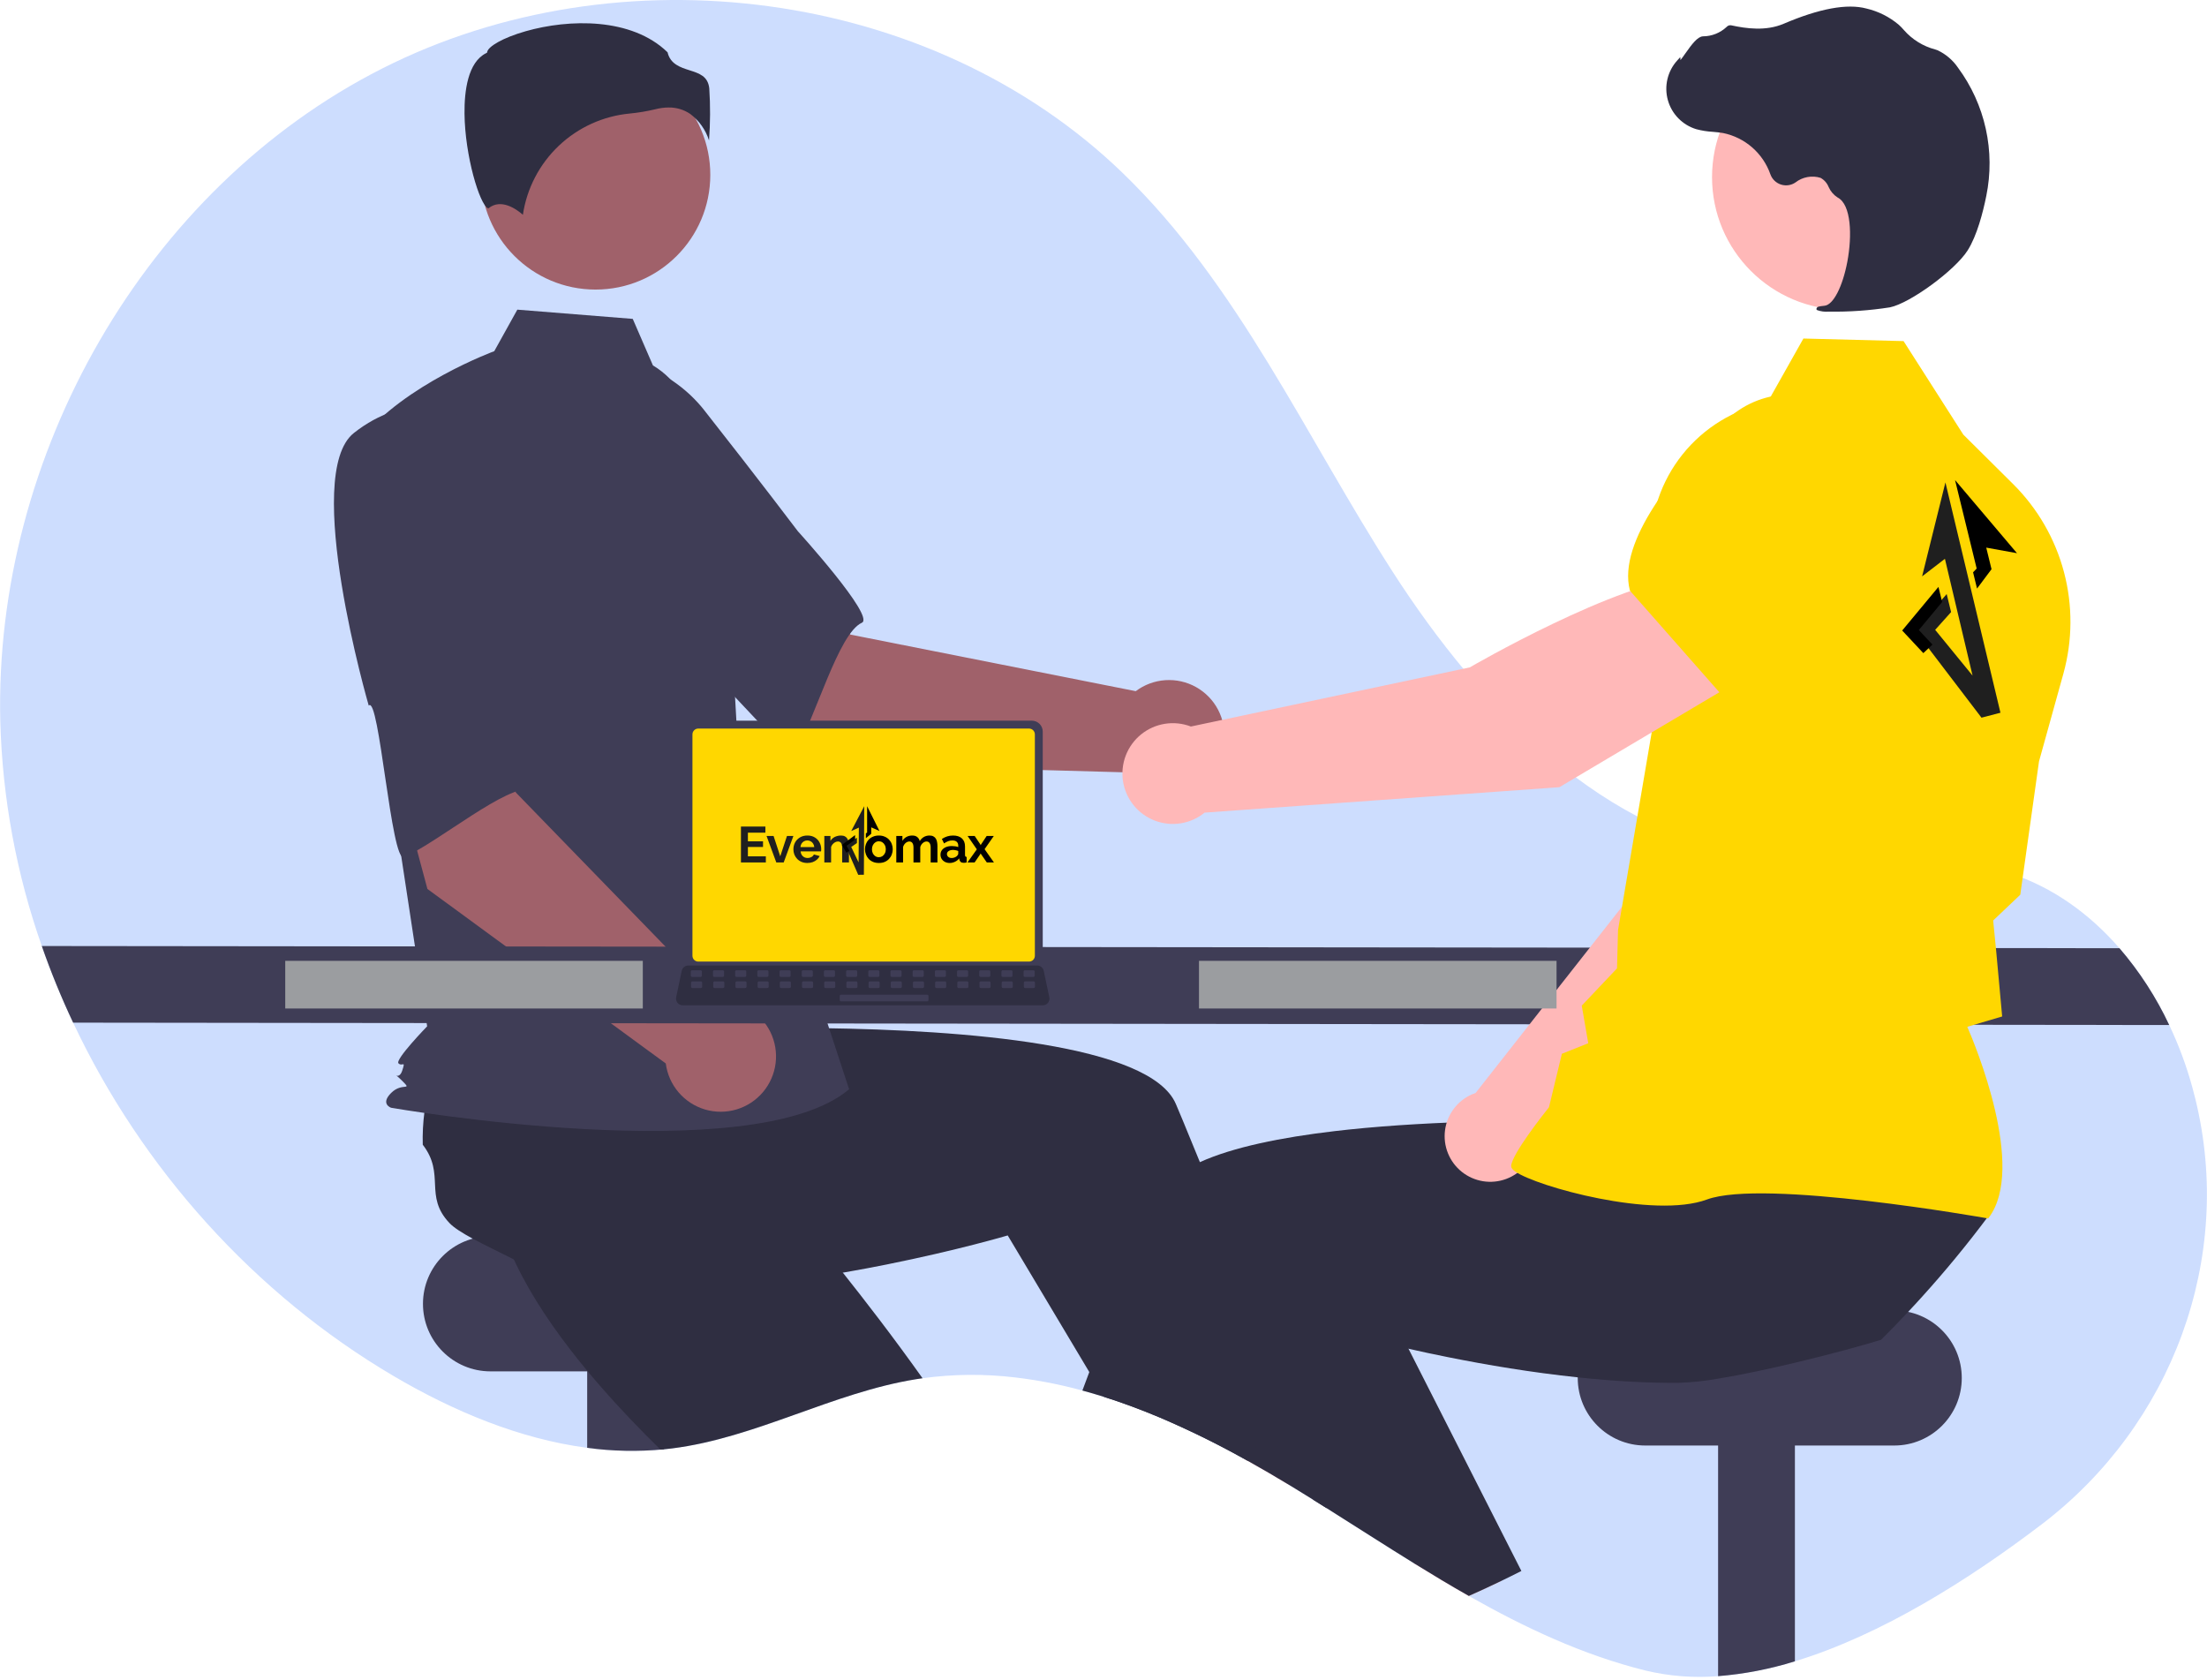 <svg width="419" height="319" viewBox="0 0 419 319" fill="none" xmlns="http://www.w3.org/2000/svg">
<path d="M387.658 289.357C373.931 299.811 357.207 310.4 340.765 315.393C336.025 316.876 331.134 317.822 326.183 318.214C321.554 318.586 316.896 318.225 312.38 317.143C300.514 314.192 289.507 309.023 278.857 302.984C275.377 301.007 271.938 298.941 268.519 296.829C262.937 293.38 257.411 289.81 251.87 286.325C251.041 285.797 250.216 285.279 249.386 284.766H249.381C248.044 283.926 246.703 283.099 245.359 282.282C245.122 282.136 244.886 281.996 244.645 281.85C242.105 280.311 239.523 278.808 236.896 277.34C236.574 277.164 236.252 276.982 235.931 276.807C230.849 273.988 225.626 271.432 220.283 269.148C216.773 267.67 213.218 266.338 209.628 265.201H209.623C208.25 264.769 206.872 264.362 205.49 263.989C201.343 262.852 197.118 262.025 192.849 261.516C186.965 260.803 181.015 260.851 175.144 261.656C174.747 261.712 174.355 261.767 173.957 261.832C158.068 264.377 143.567 272.955 127.607 274.976C127.089 275.042 126.576 275.102 126.058 275.147C125.837 275.167 125.616 275.192 125.395 275.207C120.757 275.604 116.089 275.49 111.476 274.866C98.589 273.166 86.038 267.891 74.74 261.244C48.326 245.702 26.906 221.812 13.883 194.147C11.646 189.406 9.661 184.55 7.934 179.6C3.107 165.874 0.449 151.48 0.055 136.936C-1.167 86.472 27.509 35.843 72.532 13.019C117.56 -9.804 176.793 -2.257 213.107 32.805C235.136 54.075 247.883 82.897 264.461 108.647C281.039 134.391 304.602 158.984 334.992 162.736C350.474 164.646 366.675 160.95 381.514 165.757C389.73 168.422 396.739 173.521 402.386 180.018C406.182 184.426 409.359 189.332 411.829 194.6C413.639 198.408 415.108 202.369 416.219 206.436C416.425 207.185 416.616 207.934 416.802 208.684C424.194 238.873 412.382 270.521 387.658 289.357Z" fill="#CDDDFE"/>
<path d="M140.388 234.705H93.123C86.041 234.705 80.301 240.446 80.301 247.527V247.527C80.301 254.609 86.041 260.349 93.123 260.349H140.388C147.47 260.349 153.211 254.609 153.211 247.527C153.211 240.446 147.47 234.705 140.388 234.705Z" fill="#3F3D56"/>
<path d="M126.059 253.812V275.147C121.203 275.617 116.31 275.523 111.477 274.866V253.812H126.059Z" fill="#3F3D56"/>
<path d="M175.144 261.656C174.747 261.712 174.354 261.767 173.957 261.832C158.068 264.377 143.566 272.955 127.607 274.976C127.089 275.041 126.576 275.102 126.058 275.147C125.837 275.167 125.615 275.192 125.394 275.207C121.497 271.391 117.6 267.328 113.94 263.119C111.954 260.842 110.033 258.519 108.228 256.165C103.541 250.091 99.569 243.846 96.944 237.712C97.211 234.77 95.38 227.967 94.506 222.758L94.501 222.753C94.129 220.565 93.927 218.665 94.113 217.443C95.179 210.393 100.937 211.203 102.707 204.294C104.303 202.969 106.003 201.773 107.79 200.719C108.087 200.543 108.389 200.367 108.7 200.191L127.908 186.916L135.25 194.117L146.422 205.078L158.53 216.95L148.253 227.333C148.253 227.333 156.841 237.234 166.882 250.433C169.577 253.978 172.378 257.764 175.144 261.656Z" fill="#2F2E41"/>
<path d="M340.764 253.812V315.394C336.024 316.876 331.132 317.822 326.182 318.214V253.812H340.764Z" fill="#3F3D56"/>
<path d="M359.621 248.784H312.355C305.274 248.784 299.533 254.525 299.533 261.606V261.606C299.533 268.688 305.274 274.428 312.355 274.428H359.621C366.702 274.428 372.443 268.688 372.443 261.606C372.443 254.525 366.702 248.784 359.621 248.784Z" fill="#3F3D56"/>
<path d="M244.644 281.849C242.104 280.311 239.522 278.807 236.895 277.339C236.573 277.163 236.251 276.982 235.93 276.806L237.659 276.067L242.326 274.061L242.371 274.041L242.421 274.211L244.644 281.849Z" fill="#FFB6B6"/>
<path d="M251.871 286.325C251.041 285.797 250.217 285.279 249.387 284.766H249.382C248.045 283.926 246.704 283.098 245.36 282.282C245.123 282.136 244.887 281.995 244.646 281.85C242.106 280.311 239.523 278.808 236.897 277.339C236.575 277.163 236.253 276.982 235.932 276.806C230.85 273.988 225.627 271.432 220.284 269.148C216.774 267.67 213.219 266.337 209.629 265.201H209.624L206.803 260.48L194.107 239.215L191.316 234.544C191.316 234.544 181.797 237.36 168.327 240.06C163.424 241.045 158.004 242.011 152.317 242.825C146.238 243.69 139.862 244.379 133.526 244.711C130.504 244.872 127.492 244.952 124.526 244.927C116.857 244.877 109.491 244.158 103.04 242.448C100.888 240.427 94.401 237.676 89.755 235.157H89.75C87.799 234.101 86.18 233.091 85.33 232.191C80.433 227.012 84.616 222.974 80.262 217.322C80.203 215.249 80.309 213.174 80.579 211.117C80.624 210.775 80.669 210.428 80.724 210.076L82.097 186.765L92.294 185.418L107.812 183.366L124.621 181.144L126.471 195.635C126.471 195.635 139.56 194.971 156.143 195.193C182.778 195.555 218.418 198.21 223.245 209.604C223.698 210.675 224.15 211.756 224.603 212.837C225.679 215.421 226.745 218.019 227.801 220.631C231.627 230.084 235.278 239.627 238.612 248.648C240.683 254.26 242.634 259.67 244.429 264.733C245.872 268.806 247.21 272.658 248.432 276.203C249.548 279.441 250.559 282.423 251.459 285.098C251.6 285.515 251.735 285.928 251.871 286.325Z" fill="#2F2E41"/>
<path d="M158.064 145.088L125.855 117.733L146.811 96.526L161.43 120.472L215.622 131.216C217.251 129.989 219.203 129.264 221.237 129.127C223.272 128.991 225.303 129.449 227.081 130.446C228.86 131.444 230.31 132.937 231.255 134.745C232.2 136.552 232.598 138.595 232.402 140.625C232.205 142.655 231.422 144.584 230.148 146.177C228.875 147.769 227.165 148.957 225.228 149.595C223.291 150.232 221.21 150.293 219.239 149.768C217.268 149.244 215.493 148.158 214.129 146.642L158.064 145.088Z" fill="#A0616A"/>
<path d="M97.391 81.783C93.669 93.892 129.119 122.773 129.119 122.773C129.513 119.866 149.612 144.935 150.98 142.664C154.866 136.212 159.142 120.263 163.629 118.224C166.195 117.058 151.475 100.855 151.475 100.855C151.475 100.855 143.967 90.921 134.053 78.331C131.317 74.72 127.711 71.859 123.571 70.017C119.432 68.174 114.893 67.408 110.378 67.791C110.378 67.791 101.113 69.674 97.391 81.783Z" fill="#3F3D56"/>
<path d="M113.066 54.975C125.097 54.975 134.85 45.222 134.85 33.191C134.85 21.16 125.097 11.406 113.066 11.406C101.034 11.406 91.281 21.16 91.281 33.191C91.281 45.222 101.034 54.975 113.066 54.975Z" fill="#A0616A"/>
<path d="M123.959 69.374C128.652 72.164 131.459 77.29 133.071 82.507C136.054 92.165 137.85 102.15 138.419 112.242L140.121 142.457L161.203 206.792C142.932 222.252 74.255 210.305 74.255 210.305C74.255 210.305 72.147 209.603 74.255 207.495C76.363 205.386 78.415 207.254 76.307 205.146C74.199 203.038 75.652 205.386 76.355 203.278C77.058 201.17 76.355 202.576 75.652 201.873C74.95 201.17 81.092 194.845 81.092 194.845L75.471 157.917L68.443 83.428C76.876 72.887 93.835 66.673 93.835 66.673L98.217 58.786L120.128 60.538L123.959 69.374Z" fill="#3F3D56"/>
<path d="M131.022 21.618C132.716 22.88 133.97 24.642 134.609 26.656C134.855 23.366 134.87 20.062 134.656 16.77C134.399 14.457 132.77 13.937 130.884 13.334C129.181 12.789 127.255 12.174 126.737 9.928C119.889 3.266 107.968 3.602 99.81 5.926C95.321 7.204 92.738 8.847 92.507 9.81L92.459 10.008L92.277 10.099C88.817 11.829 88.143 17.292 88.188 21.571C88.272 29.632 91.055 38.787 92.623 39.531C92.706 39.57 92.727 39.555 92.763 39.525C95.124 37.638 98.004 39.668 99.27 40.772C100.017 35.762 102.421 31.146 106.098 27.663C109.775 24.18 114.514 22.029 119.557 21.554C121.204 21.395 122.838 21.121 124.447 20.734C125.263 20.523 126.102 20.413 126.945 20.407C128.396 20.385 129.819 20.807 131.022 21.618Z" fill="#2F2E41"/>
<path d="M103.575 177.908L96.911 174.495C96.554 174.241 96.3 173.867 96.197 173.441C96.093 173.015 96.145 172.566 96.345 172.175C96.545 171.785 96.879 171.48 97.285 171.315C97.691 171.151 98.143 171.138 98.558 171.279L105.222 174.692C105.579 174.946 105.833 175.32 105.937 175.746C106.041 176.172 105.988 176.621 105.788 177.012C105.588 177.402 105.255 177.707 104.848 177.872C104.442 178.036 103.99 178.049 103.575 177.908L103.575 177.908Z" fill="#FFD700"/>
<path d="M81.146 168.765L70.184 127.955L99.478 122.409L97.902 150.421L136.392 190.053C138.43 189.97 140.448 190.481 142.2 191.525C143.952 192.569 145.362 194.099 146.259 195.931C147.156 197.762 147.501 199.815 147.251 201.839C147.002 203.863 146.169 205.771 144.854 207.33C143.539 208.889 141.799 210.031 139.845 210.618C137.892 211.205 135.811 211.211 133.854 210.635C131.898 210.059 130.151 208.927 128.827 207.375C127.504 205.824 126.66 203.921 126.399 201.898L81.146 168.765Z" fill="#A0616A"/>
<path d="M67.187 82.198C57.244 90.047 70.006 133.956 70.006 133.956C71.982 131.787 74.278 163.836 76.694 162.745C83.558 159.644 96.139 148.949 100.989 149.82C103.763 150.319 100.857 128.622 100.857 128.622C100.857 128.622 100.323 116.181 99.318 100.188C99.118 95.661 97.776 91.258 95.416 87.39C93.057 83.522 89.757 80.313 85.824 78.063C85.824 78.063 77.131 74.348 67.187 82.198Z" fill="#3F3D56"/>
<path d="M411.828 194.599L13.882 194.147C11.646 189.406 9.66 184.55 7.934 179.6L402.385 180.017C406.182 184.426 409.359 189.332 411.828 194.599Z" fill="#3F3D56"/>
<path d="M285.081 300.102C283.024 301.098 280.949 302.058 278.856 302.984C275.376 301.008 271.937 298.941 268.518 296.829L281.199 291.258L285.081 300.102Z" fill="#FFB6B6"/>
<path d="M377.544 230.813C375.482 233.579 373.356 236.289 371.163 238.944C369.142 241.393 367.067 243.794 364.938 246.149C364.058 247.125 363.168 248.095 362.258 249.056C360.584 250.851 358.872 252.616 357.124 254.35C353.977 255.341 347.601 257.086 340.767 258.715C335.794 259.897 330.58 261.018 326.185 261.732C323.725 262.173 321.237 262.439 318.739 262.526C315.772 262.551 312.76 262.471 309.738 262.31C306.329 262.129 302.915 261.847 299.541 261.485C290.766 260.565 282.269 259.132 274.937 257.659C272.252 257.126 269.728 256.583 267.405 256.055C263.005 255.064 259.325 254.139 256.66 253.435C253.658 252.651 251.948 252.143 251.948 252.143L244.431 264.734L240.529 271.265L237.663 276.067L236.899 277.34C236.577 277.164 236.255 276.983 235.933 276.807C230.852 273.988 225.629 271.432 220.285 269.149C216.776 267.67 213.221 266.338 209.63 265.201H209.625C208.253 264.769 206.875 264.362 205.492 263.99C205.925 262.828 206.362 261.658 206.805 260.48C207.629 258.282 208.471 256.065 209.329 253.827C211.184 248.98 213.105 244.063 215.081 239.17C216.7 235.152 218.349 231.15 220.019 227.203C220.788 225.383 222.352 223.784 224.539 222.381C225.585 221.722 226.675 221.137 227.803 220.631C234.063 217.78 243.285 215.924 253.447 214.733C254.286 214.637 255.131 214.542 255.981 214.451C264.393 213.566 273.318 213.109 281.665 212.897C285.844 212.792 289.876 212.752 293.628 212.747C294.839 212.747 296.018 212.75 297.162 212.757H297.167C300.26 212.772 303.106 212.817 305.61 212.867C306.098 212.877 306.57 212.892 307.033 212.902H307.038C307.35 212.908 307.656 212.918 307.958 212.923C313.434 213.063 316.793 213.234 316.793 213.234L318.095 203.017L318.362 200.955L318.613 198.994V198.989L318.643 198.743L318.849 198.738L322.47 198.667L352.901 198.074L369.524 197.747L366.889 209.041L362.54 227.675C362.982 230.622 377.695 228.314 377.544 230.813Z" fill="#2F2E41"/>
<path d="M288.834 298.242C287.592 298.875 286.34 299.499 285.083 300.102C283.027 301.098 280.952 302.058 278.858 302.983C275.379 301.007 271.94 298.941 268.52 296.829C262.939 293.379 257.413 289.809 251.872 286.325C251.042 285.797 250.217 285.279 249.388 284.766H249.383C247.1 281.377 244.772 277.847 242.424 274.212C242.388 274.161 242.358 274.111 242.328 274.061C241.725 273.136 241.125 272.204 240.528 271.265C236.772 265.382 232.996 259.248 229.33 252.982L238.612 248.648L255.869 240.593L258.846 239.205L267.404 256.055L275.037 271.084L276.736 274.428L288.834 298.242Z" fill="#2F2E41"/>
<path d="M291.436 217.346L335.433 174.916L347.628 140.387L329.641 132.565C320.401 141.416 310.414 168.982 310.414 168.982L280.138 207.501C279.902 207.582 279.666 207.667 279.434 207.77C278.07 208.371 276.885 209.314 275.992 210.508C275.099 211.701 274.53 213.105 274.338 214.583C274.146 216.061 274.339 217.563 274.897 218.945C275.456 220.327 276.361 221.541 277.526 222.47C278.691 223.4 280.076 224.013 281.547 224.251C283.019 224.489 284.526 224.343 285.925 223.828C287.323 223.313 288.565 222.445 289.531 221.31C290.496 220.175 291.152 218.809 291.436 217.346Z" fill="#FFB8B8"/>
<path d="M324.578 136.421L347.394 143.664L347.48 143.649C355.972 142.227 363.019 128.357 367.434 116.973C368.887 113.217 368.86 109.051 367.359 105.315C365.857 101.579 362.993 98.552 359.345 96.847C356.646 95.608 353.654 95.148 350.707 95.519C347.76 95.891 344.976 97.08 342.669 98.951L330.953 108.525L324.578 136.421Z" fill="#FFD700"/>
<path d="M377.451 231.323L377.584 231.145C384.703 221.704 374.966 198.324 373.494 194.934L380.113 192.973L378.96 180.37L378.404 174.751L383.55 169.863L383.568 169.739L387.107 144.551L391.738 127.88C393.484 121.578 393.52 114.925 391.845 108.604C390.169 102.282 386.842 96.521 382.204 91.911L372.737 82.511L361.395 64.758L342.379 64.268L335.54 76.415C329.181 77.713 323.479 81.201 319.426 86.271C315.374 91.341 313.229 97.671 313.364 104.16L314.008 136.5L307.185 176.569L306.993 183.847L300.296 190.914L301.534 198.059L296.525 200.055L294.073 210.208C293.137 211.379 286.955 219.193 286.899 221.371C286.89 221.699 287.123 222.021 287.632 222.385C291.634 225.248 313.999 231.451 324.065 227.722C334.787 223.753 376.809 231.207 377.232 231.283L377.451 231.323Z" fill="#FFD700"/>
<path d="M350.225 58.825C364.139 58.825 375.418 47.545 375.418 33.632C375.418 19.718 364.139 8.438 350.225 8.438C336.311 8.438 325.031 19.718 325.031 33.632C325.031 47.545 336.311 58.825 350.225 58.825Z" fill="#FFB8B8"/>
<path d="M347.151 59.162C351.053 59.223 354.952 58.95 358.807 58.347C362.628 57.57 371.177 51.306 373.559 47.537C375.33 44.736 376.462 40.363 377.1 37.187C377.96 32.985 377.927 28.649 377.004 24.46C376.081 20.272 374.289 16.323 371.743 12.871C370.765 11.428 369.414 10.275 367.835 9.535C367.695 9.481 367.551 9.432 367.405 9.391C365.103 8.785 363.035 7.505 361.466 5.716C361.161 5.354 360.831 5.014 360.478 4.699C358.705 3.203 356.602 2.147 354.342 1.619C350.695 0.642 345.416 1.611 338.653 4.501C335.256 5.953 331.54 5.428 328.681 4.808C328.521 4.777 328.355 4.788 328.201 4.841C328.046 4.894 327.908 4.987 327.801 5.11C326.584 6.251 324.981 6.89 323.313 6.898C322.291 6.943 321.219 8.358 319.923 10.203C319.629 10.622 319.286 11.11 319.039 11.408L319.006 10.836L318.428 11.474C317.519 12.475 316.879 13.69 316.567 15.005C316.254 16.321 316.28 17.694 316.641 18.997C317.002 20.3 317.687 21.491 318.632 22.457C319.577 23.424 320.751 24.137 322.045 24.528C323.073 24.801 324.126 24.969 325.188 25.028C325.831 25.086 326.496 25.146 327.134 25.257C329.18 25.676 331.083 26.618 332.657 27.992C334.23 29.366 335.42 31.125 336.111 33.096C336.274 33.551 336.54 33.964 336.888 34.3C337.236 34.637 337.657 34.889 338.117 35.037C338.578 35.185 339.067 35.226 339.546 35.155C340.025 35.084 340.481 34.905 340.879 34.63C341.543 34.112 342.323 33.764 343.151 33.613C343.979 33.462 344.832 33.514 345.635 33.764C346.33 34.15 346.871 34.763 347.167 35.501C347.527 36.323 348.123 37.019 348.881 37.5C351.47 38.835 351.648 44.749 350.718 49.679C349.822 54.432 348.05 57.87 346.409 58.04C345.146 58.17 345.002 58.26 344.91 58.483L344.828 58.683L344.97 58.87C345.668 59.123 346.412 59.223 347.151 59.162Z" fill="#2F2E41"/>
<path d="M330.834 128.804L321.12 109.438C307.02 110.401 279.036 126.703 279.036 126.703L226.089 137.929C224.521 137.326 222.821 137.147 221.162 137.41C219.502 137.673 217.941 138.368 216.635 139.426C215.33 140.484 214.326 141.867 213.725 143.436C213.124 145.005 212.947 146.705 213.211 148.365C213.476 150.024 214.173 151.584 215.233 152.889C216.292 154.193 217.677 155.195 219.247 155.794C220.816 156.394 222.517 156.569 224.176 156.302C225.835 156.035 227.394 155.336 228.697 154.275L296.049 149.447L330.834 128.804Z" fill="#FFB8B8"/>
<path d="M326.916 131.984L352.286 113.13L356.754 97.026C357.62 93.862 357.584 90.518 356.649 87.373C355.714 84.228 353.918 81.407 351.464 79.229C348.118 76.299 343.784 74.749 339.338 74.893C334.893 75.036 330.668 76.862 327.517 80.002C317.971 89.531 307.082 102.825 309.421 112.044L309.444 112.137L326.916 131.984Z" fill="#FFD700"/>
<path d="M295.51 182.411H227.629V191.462H295.51V182.411Z" fill="#9B9DA0"/>
<path d="M122.036 182.411H54.154V191.462H122.036V182.411Z" fill="#9B9DA0"/>
<path d="M129.963 138.886V181.98C129.963 182.529 130.182 183.055 130.57 183.444C130.958 183.832 131.485 184.05 132.034 184.051H195.895C196.444 184.05 196.971 183.832 197.359 183.444C197.748 183.055 197.966 182.529 197.966 181.98V138.886C197.965 138.337 197.746 137.811 197.358 137.423C196.97 137.035 196.444 136.817 195.895 136.817H132.034C131.485 136.817 130.959 137.035 130.571 137.423C130.183 137.811 129.964 138.337 129.963 138.886Z" fill="#3F3D56"/>
<path d="M131.461 139.422V181.448C131.461 181.741 131.578 182.023 131.786 182.23C131.993 182.438 132.274 182.554 132.568 182.555H195.363C195.657 182.554 195.938 182.438 196.146 182.23C196.353 182.023 196.47 181.741 196.47 181.448V139.422C196.47 139.128 196.354 138.846 196.146 138.638C195.939 138.43 195.657 138.313 195.363 138.312H132.568C132.274 138.313 131.993 138.43 131.785 138.638C131.578 138.846 131.461 139.128 131.461 139.422Z" fill="#FFD700"/>
<path d="M128.625 190.384C128.742 190.531 128.89 190.649 129.06 190.73C129.229 190.811 129.414 190.852 129.602 190.852H197.982C198.169 190.851 198.354 190.809 198.523 190.729C198.691 190.648 198.84 190.531 198.958 190.386C199.076 190.241 199.16 190.071 199.204 189.889C199.248 189.707 199.251 189.518 199.212 189.335L198.151 184.293C198.107 184.088 198.012 183.896 197.875 183.737C197.738 183.577 197.564 183.454 197.367 183.379C197.225 183.323 197.074 183.295 196.921 183.295H130.659C130.506 183.295 130.355 183.323 130.213 183.379C130.016 183.454 129.842 183.577 129.705 183.737C129.568 183.896 129.473 184.088 129.429 184.293L128.368 189.335C128.33 189.518 128.333 189.707 128.378 189.889C128.422 190.07 128.507 190.239 128.625 190.384Z" fill="#2F2E41"/>
<path d="M194.575 185.467H196.19C196.326 185.467 196.436 185.357 196.436 185.221V184.449C196.436 184.313 196.326 184.203 196.19 184.203H194.575C194.439 184.203 194.329 184.313 194.329 184.449V185.221C194.329 185.357 194.439 185.467 194.575 185.467Z" fill="#3F3D56"/>
<path d="M190.364 185.467H191.979C192.115 185.467 192.225 185.357 192.225 185.221V184.449C192.225 184.313 192.115 184.203 191.979 184.203H190.364C190.228 184.203 190.119 184.313 190.119 184.449V185.221C190.119 185.357 190.228 185.467 190.364 185.467Z" fill="#3F3D56"/>
<path d="M186.153 185.467H187.768C187.904 185.467 188.014 185.357 188.014 185.221V184.449C188.014 184.313 187.904 184.203 187.768 184.203H186.153C186.018 184.203 185.908 184.313 185.908 184.449V185.221C185.908 185.357 186.018 185.467 186.153 185.467Z" fill="#3F3D56"/>
<path d="M181.94 185.467H183.555C183.691 185.467 183.801 185.357 183.801 185.221V184.449C183.801 184.313 183.691 184.203 183.555 184.203H181.94C181.805 184.203 181.695 184.313 181.695 184.449V185.221C181.695 185.357 181.805 185.467 181.94 185.467Z" fill="#3F3D56"/>
<path d="M177.727 185.467H179.342C179.478 185.467 179.588 185.357 179.588 185.221V184.449C179.588 184.313 179.478 184.203 179.342 184.203H177.727C177.592 184.203 177.482 184.313 177.482 184.449V185.221C177.482 185.357 177.592 185.467 177.727 185.467Z" fill="#3F3D56"/>
<path d="M173.514 185.467H175.13C175.265 185.467 175.375 185.357 175.375 185.221V184.449C175.375 184.313 175.265 184.203 175.13 184.203H173.514C173.379 184.203 173.269 184.313 173.269 184.449V185.221C173.269 185.357 173.379 185.467 173.514 185.467Z" fill="#3F3D56"/>
<path d="M169.303 185.467H170.919C171.054 185.467 171.164 185.357 171.164 185.221V184.449C171.164 184.313 171.054 184.203 170.919 184.203H169.303C169.168 184.203 169.058 184.313 169.058 184.449V185.221C169.058 185.357 169.168 185.467 169.303 185.467Z" fill="#3F3D56"/>
<path d="M165.091 185.467H166.706C166.841 185.467 166.951 185.357 166.951 185.221V184.449C166.951 184.313 166.841 184.203 166.706 184.203H165.091C164.955 184.203 164.845 184.313 164.845 184.449V185.221C164.845 185.357 164.955 185.467 165.091 185.467Z" fill="#3F3D56"/>
<path d="M160.88 185.467H162.495C162.63 185.467 162.74 185.357 162.74 185.221V184.449C162.74 184.313 162.63 184.203 162.495 184.203H160.88C160.744 184.203 160.634 184.313 160.634 184.449V185.221C160.634 185.357 160.744 185.467 160.88 185.467Z" fill="#3F3D56"/>
<path d="M156.667 185.467H158.282C158.417 185.467 158.527 185.357 158.527 185.221V184.449C158.527 184.313 158.417 184.203 158.282 184.203H156.667C156.531 184.203 156.421 184.313 156.421 184.449V185.221C156.421 185.357 156.531 185.467 156.667 185.467Z" fill="#3F3D56"/>
<path d="M152.456 185.467H154.071C154.207 185.467 154.316 185.357 154.316 185.221V184.449C154.316 184.313 154.207 184.203 154.071 184.203H152.456C152.32 184.203 152.21 184.313 152.21 184.449V185.221C152.21 185.357 152.32 185.467 152.456 185.467Z" fill="#3F3D56"/>
<path d="M148.243 185.467H149.858C149.994 185.467 150.104 185.357 150.104 185.221V184.449C150.104 184.313 149.994 184.203 149.858 184.203H148.243C148.107 184.203 147.997 184.313 147.997 184.449V185.221C147.997 185.357 148.107 185.467 148.243 185.467Z" fill="#3F3D56"/>
<path d="M144.03 185.467H145.645C145.781 185.467 145.891 185.357 145.891 185.221V184.449C145.891 184.313 145.781 184.203 145.645 184.203H144.03C143.894 184.203 143.785 184.313 143.785 184.449V185.221C143.785 185.357 143.894 185.467 144.03 185.467Z" fill="#3F3D56"/>
<path d="M139.819 185.467H141.434C141.57 185.467 141.68 185.357 141.68 185.221V184.449C141.68 184.313 141.57 184.203 141.434 184.203H139.819C139.684 184.203 139.574 184.313 139.574 184.449V185.221C139.574 185.357 139.684 185.467 139.819 185.467Z" fill="#3F3D56"/>
<path d="M135.606 185.467H137.221C137.357 185.467 137.467 185.357 137.467 185.221V184.449C137.467 184.313 137.357 184.203 137.221 184.203H135.606C135.471 184.203 135.361 184.313 135.361 184.449V185.221C135.361 185.357 135.471 185.467 135.606 185.467Z" fill="#3F3D56"/>
<path d="M131.393 185.467H133.008C133.144 185.467 133.254 185.357 133.254 185.221V184.449C133.254 184.313 133.144 184.203 133.008 184.203H131.393C131.258 184.203 131.148 184.313 131.148 184.449V185.221C131.148 185.357 131.258 185.467 131.393 185.467Z" fill="#3F3D56"/>
<path d="M194.628 187.573H196.243C196.378 187.573 196.488 187.463 196.488 187.328V186.555C196.488 186.419 196.378 186.309 196.243 186.309H194.628C194.492 186.309 194.382 186.419 194.382 186.555V187.328C194.382 187.463 194.492 187.573 194.628 187.573Z" fill="#3F3D56"/>
<path d="M190.415 187.573H192.03C192.166 187.573 192.275 187.463 192.275 187.328V186.555C192.275 186.419 192.166 186.31 192.03 186.31H190.415C190.279 186.31 190.169 186.419 190.169 186.555V187.328C190.169 187.463 190.279 187.573 190.415 187.573Z" fill="#3F3D56"/>
<path d="M186.2 187.573H187.815C187.951 187.573 188.061 187.463 188.061 187.328V186.555C188.061 186.419 187.951 186.31 187.815 186.31H186.2C186.064 186.31 185.954 186.419 185.954 186.555V187.328C185.954 187.463 186.064 187.573 186.2 187.573Z" fill="#3F3D56"/>
<path d="M181.989 187.573H183.604C183.74 187.573 183.85 187.463 183.85 187.328V186.555C183.85 186.419 183.74 186.309 183.604 186.309H181.989C181.853 186.309 181.744 186.419 181.744 186.555V187.328C181.744 187.463 181.853 187.573 181.989 187.573Z" fill="#3F3D56"/>
<path d="M177.778 187.573H179.393C179.529 187.573 179.639 187.463 179.639 187.328V186.555C179.639 186.419 179.529 186.31 179.393 186.31H177.778C177.642 186.31 177.533 186.419 177.533 186.555V187.328C177.533 187.463 177.642 187.573 177.778 187.573Z" fill="#3F3D56"/>
<path d="M173.565 187.573H175.18C175.316 187.573 175.426 187.463 175.426 187.328V186.555C175.426 186.419 175.316 186.31 175.18 186.31H173.565C173.43 186.31 173.32 186.419 173.32 186.555V187.328C173.32 187.463 173.43 187.573 173.565 187.573Z" fill="#3F3D56"/>
<path d="M169.352 187.573H170.967C171.103 187.573 171.213 187.463 171.213 187.328V186.555C171.213 186.419 171.103 186.309 170.967 186.309H169.352C169.217 186.309 169.107 186.419 169.107 186.555V187.328C169.107 187.463 169.217 187.573 169.352 187.573Z" fill="#3F3D56"/>
<path d="M165.141 187.573H166.756C166.892 187.573 167.002 187.463 167.002 187.328V186.555C167.002 186.419 166.892 186.31 166.756 186.31H165.141C165.006 186.31 164.896 186.419 164.896 186.555V187.328C164.896 187.463 165.006 187.573 165.141 187.573Z" fill="#3F3D56"/>
<path d="M160.926 187.573H162.542C162.677 187.573 162.787 187.463 162.787 187.328V186.555C162.787 186.419 162.677 186.31 162.542 186.31H160.926C160.791 186.31 160.681 186.419 160.681 186.555V187.328C160.681 187.463 160.791 187.573 160.926 187.573Z" fill="#3F3D56"/>
<path d="M156.718 187.573H158.333C158.468 187.573 158.578 187.463 158.578 187.328V186.555C158.578 186.419 158.468 186.31 158.333 186.31H156.718C156.582 186.31 156.472 186.419 156.472 186.555V187.328C156.472 187.463 156.582 187.573 156.718 187.573Z" fill="#3F3D56"/>
<path d="M152.507 187.573H154.122C154.257 187.573 154.367 187.463 154.367 187.328V186.555C154.367 186.419 154.257 186.309 154.122 186.309H152.507C152.371 186.309 152.261 186.419 152.261 186.555V187.328C152.261 187.463 152.371 187.573 152.507 187.573Z" fill="#3F3D56"/>
<path d="M148.294 187.573H149.909C150.044 187.573 150.154 187.463 150.154 187.328V186.555C150.154 186.419 150.044 186.31 149.909 186.31H148.294C148.158 186.31 148.048 186.419 148.048 186.555V187.328C148.048 187.463 148.158 187.573 148.294 187.573Z" fill="#3F3D56"/>
<path d="M144.079 187.573H145.694C145.83 187.573 145.939 187.463 145.939 187.328V186.555C145.939 186.419 145.83 186.31 145.694 186.31H144.079C143.943 186.31 143.833 186.419 143.833 186.555V187.328C143.833 187.463 143.943 187.573 144.079 187.573Z" fill="#3F3D56"/>
<path d="M139.868 187.573H141.483C141.619 187.573 141.729 187.463 141.729 187.328V186.555C141.729 186.419 141.619 186.309 141.483 186.309H139.868C139.732 186.309 139.622 186.419 139.622 186.555V187.328C139.622 187.463 139.732 187.573 139.868 187.573Z" fill="#3F3D56"/>
<path d="M135.657 187.573H137.272C137.408 187.573 137.518 187.463 137.518 187.328V186.555C137.518 186.419 137.408 186.31 137.272 186.31H135.657C135.521 186.31 135.412 186.419 135.412 186.555V187.328C135.412 187.463 135.521 187.573 135.657 187.573Z" fill="#3F3D56"/>
<path d="M131.446 187.573H133.061C133.197 187.573 133.307 187.463 133.307 187.328V186.555C133.307 186.419 133.197 186.31 133.061 186.31H131.446C131.31 186.31 131.201 186.419 131.201 186.555V187.328C131.201 187.463 131.31 187.573 131.446 187.573Z" fill="#3F3D56"/>
<path d="M159.668 190.1H176.026C176.162 190.1 176.271 189.99 176.271 189.855V189.082C176.271 188.947 176.162 188.837 176.026 188.837H159.668C159.533 188.837 159.423 188.947 159.423 189.082V189.855C159.423 189.99 159.533 190.1 159.668 190.1Z" fill="#3F3D56"/>
<g clip-path="url(#clip0_508_11947)" filter="url(#filter0_b_508_11947)">
<path d="M145.397 162.576V163.737H140.666V156.923H145.311V158.084H141.99V159.725H144.86V160.8H141.99V162.576H145.397ZM147.382 163.737L145.53 158.708H146.864L148.131 162.566L149.407 158.708H150.626L148.783 163.737H147.382ZM153.277 163.833C152.874 163.833 152.509 163.766 152.183 163.631C151.856 163.491 151.578 163.302 151.348 163.065C151.117 162.822 150.938 162.547 150.81 162.24C150.689 161.926 150.628 161.597 150.628 161.251C150.628 160.771 150.733 160.333 150.945 159.937C151.162 159.54 151.469 159.223 151.866 158.986C152.269 158.743 152.742 158.622 153.286 158.622C153.837 158.622 154.307 158.743 154.697 158.986C155.087 159.223 155.385 159.54 155.59 159.937C155.801 160.327 155.906 160.749 155.906 161.203C155.906 161.28 155.903 161.36 155.897 161.443C155.89 161.52 155.884 161.584 155.877 161.635H151.991C152.016 161.891 152.09 162.115 152.211 162.307C152.339 162.499 152.499 162.646 152.691 162.748C152.89 162.844 153.101 162.892 153.325 162.892C153.581 162.892 153.821 162.832 154.044 162.71C154.275 162.582 154.432 162.416 154.515 162.211L155.618 162.518C155.497 162.774 155.321 163.001 155.091 163.2C154.867 163.398 154.601 163.555 154.294 163.67C153.987 163.779 153.648 163.833 153.277 163.833ZM151.962 160.819H154.591C154.566 160.564 154.492 160.343 154.371 160.157C154.256 159.965 154.102 159.818 153.91 159.716C153.718 159.607 153.504 159.553 153.267 159.553C153.037 159.553 152.826 159.607 152.634 159.716C152.448 159.818 152.295 159.965 152.173 160.157C152.058 160.343 151.988 160.564 151.962 160.819ZM161.172 163.737H159.886V160.915C159.886 160.512 159.815 160.218 159.674 160.033C159.534 159.847 159.338 159.754 159.089 159.754C158.916 159.754 158.74 159.799 158.561 159.889C158.388 159.978 158.232 160.103 158.091 160.263C157.95 160.416 157.848 160.596 157.784 160.8V163.737H156.498V158.708H157.659V159.639C157.787 159.422 157.95 159.239 158.148 159.092C158.347 158.938 158.574 158.823 158.83 158.747C159.092 158.663 159.367 158.622 159.655 158.622C159.969 158.622 160.225 158.679 160.423 158.795C160.628 158.903 160.781 159.054 160.884 159.246C160.992 159.431 161.066 159.642 161.104 159.879C161.149 160.116 161.172 160.356 161.172 160.599V163.737Z" fill="#1F1F1F"/>
<path d="M166.856 163.833C166.447 163.833 166.079 163.766 165.752 163.631C165.426 163.49 165.148 163.299 164.917 163.055C164.693 162.812 164.521 162.534 164.399 162.22C164.278 161.907 164.217 161.577 164.217 161.232C164.217 160.88 164.278 160.547 164.399 160.234C164.521 159.92 164.693 159.642 164.917 159.399C165.148 159.156 165.426 158.967 165.752 158.833C166.079 158.692 166.447 158.622 166.856 158.622C167.265 158.622 167.63 158.692 167.95 158.833C168.276 158.967 168.555 159.156 168.785 159.399C169.015 159.642 169.188 159.92 169.303 160.234C169.425 160.547 169.486 160.88 169.486 161.232C169.486 161.577 169.425 161.907 169.303 162.22C169.188 162.534 169.015 162.812 168.785 163.055C168.561 163.299 168.286 163.49 167.96 163.631C167.633 163.766 167.265 163.833 166.856 163.833ZM165.541 161.232C165.541 161.526 165.599 161.789 165.714 162.019C165.829 162.243 165.986 162.419 166.184 162.547C166.383 162.675 166.606 162.739 166.856 162.739C167.099 162.739 167.32 162.675 167.518 162.547C167.716 162.412 167.873 162.233 167.988 162.009C168.11 161.779 168.171 161.517 168.171 161.222C168.171 160.934 168.11 160.675 167.988 160.445C167.873 160.215 167.716 160.036 167.518 159.908C167.32 159.78 167.099 159.716 166.856 159.716C166.606 159.716 166.383 159.783 166.184 159.917C165.986 160.045 165.829 160.224 165.714 160.455C165.599 160.679 165.541 160.938 165.541 161.232ZM177.974 163.737H176.688V160.915C176.688 160.519 176.617 160.227 176.476 160.042C176.342 159.85 176.153 159.754 175.91 159.754C175.661 159.754 175.421 159.853 175.19 160.052C174.967 160.243 174.807 160.496 174.711 160.81V163.737H173.425V160.915C173.425 160.512 173.354 160.218 173.213 160.032C173.079 159.847 172.89 159.754 172.647 159.754C172.398 159.754 172.158 159.85 171.927 160.042C171.704 160.234 171.544 160.487 171.448 160.8V163.737H170.162V158.708H171.323V159.639C171.515 159.313 171.771 159.063 172.091 158.89C172.411 158.711 172.778 158.622 173.194 158.622C173.61 158.622 173.933 158.724 174.164 158.929C174.4 159.133 174.551 159.386 174.615 159.687C174.819 159.341 175.078 159.079 175.392 158.9C175.712 158.714 176.07 158.622 176.467 158.622C176.78 158.622 177.033 158.679 177.225 158.794C177.423 158.903 177.577 159.053 177.686 159.245C177.794 159.431 177.868 159.642 177.906 159.879C177.951 160.116 177.974 160.355 177.974 160.599V163.737ZM178.556 162.249C178.556 161.923 178.645 161.638 178.824 161.395C179.01 161.146 179.266 160.954 179.592 160.819C179.919 160.685 180.293 160.618 180.715 160.618C180.926 160.618 181.141 160.634 181.358 160.666C181.576 160.698 181.764 160.749 181.924 160.819V160.551C181.924 160.231 181.828 159.984 181.636 159.812C181.451 159.639 181.173 159.552 180.801 159.552C180.526 159.552 180.264 159.6 180.014 159.696C179.765 159.792 179.503 159.933 179.228 160.119L178.815 159.274C179.148 159.057 179.487 158.893 179.832 158.785C180.184 158.676 180.552 158.622 180.936 158.622C181.652 158.622 182.209 158.801 182.606 159.159C183.009 159.517 183.21 160.029 183.21 160.695V162.297C183.21 162.432 183.233 162.528 183.277 162.585C183.329 162.643 183.409 162.678 183.517 162.691V163.737C183.402 163.756 183.297 163.772 183.201 163.785C183.111 163.798 183.034 163.804 182.97 163.804C182.714 163.804 182.519 163.746 182.385 163.631C182.257 163.516 182.177 163.375 182.145 163.209L182.116 162.95C181.899 163.231 181.627 163.449 181.3 163.602C180.974 163.756 180.642 163.833 180.302 163.833C179.97 163.833 179.669 163.766 179.4 163.631C179.138 163.49 178.93 163.302 178.776 163.065C178.629 162.822 178.556 162.55 178.556 162.249ZM181.684 162.508C181.755 162.432 181.812 162.355 181.857 162.278C181.902 162.201 181.924 162.131 181.924 162.067V161.558C181.771 161.494 181.604 161.446 181.425 161.414C181.246 161.376 181.077 161.357 180.917 161.357C180.584 161.357 180.309 161.43 180.091 161.577C179.88 161.718 179.775 161.907 179.775 162.144C179.775 162.272 179.81 162.393 179.88 162.508C179.951 162.624 180.053 162.716 180.187 162.787C180.322 162.857 180.482 162.892 180.667 162.892C180.859 162.892 181.048 162.857 181.233 162.787C181.419 162.71 181.569 162.617 181.684 162.508ZM185.045 158.708L186.101 160.282L186.178 160.455L186.274 160.282L187.32 158.708H188.673L186.926 161.213L188.702 163.737H187.349L186.264 162.172L186.178 162.009L186.101 162.172L185.026 163.737H183.673L185.449 161.242L183.702 158.708H185.045Z" fill="black"/>
<path d="M164.077 153.056L161.607 157.765L163.053 157.125C163.038 159.323 163.022 161.521 163.005 163.719L161.606 160.789L162.688 160.049V159.029L160.521 160.556L162.933 166.08L164.009 166.063C164.032 161.728 164.055 157.392 164.077 153.056Z" fill="#1F1F1F"/>
<path d="M164.379 158.214V159.131L165.404 158.288V157.068L166.972 157.765C166.188 156.196 165.404 154.626 164.621 153.056V158.059L164.379 158.214Z" fill="black"/>
<path fill-rule="evenodd" clip-rule="evenodd" d="M162.337 158.54L162.133 158.691L160.077 160.214L159.834 160.394L159.982 160.657L160.668 161.876L161.265 161.54L160.728 160.585L162.337 159.393V158.54Z" fill="black"/>
</g>
<path d="M369.339 91.586L364.912 109.423L369.244 106.089C370.995 113.48 372.745 120.871 374.492 128.262L367.392 119.574L370.416 116.201L369.579 112.78L363.56 119.683L376.187 136.249L379.787 135.309C376.307 120.735 372.824 106.161 369.339 91.586Z" fill="#1F1F1F"/>
<path d="M374.589 108.654L375.341 111.734L378.091 108.062L377.09 103.965L382.925 105.02C379.006 100.395 375.087 95.768 371.167 91.14L375.273 107.935L374.589 108.654Z" fill="black"/>
<path fill-rule="evenodd" clip-rule="evenodd" d="M368.014 111.422L367.453 112.097L361.799 118.898L361.131 119.702L361.845 120.465L365.146 123.993L366.876 122.374L364.289 119.609L368.714 114.286L368.014 111.422Z" fill="black"/>
<defs>
<filter id="filter0_b_508_11947" x="139.384" y="152.484" width="51.87" height="14.168" filterUnits="userSpaceOnUse" color-interpolation-filters="sRGB">
<feFlood flood-opacity="0" result="BackgroundImageFix"/>
<feGaussianBlur in="BackgroundImageFix" stdDeviation="0.286"/>
<feComposite in2="SourceAlpha" operator="in" result="effect1_backgroundBlur_508_11947"/>
<feBlend mode="normal" in="SourceGraphic" in2="effect1_backgroundBlur_508_11947" result="shape"/>
</filter>
<clipPath id="clip0_508_11947">
<rect width="50.727" height="13.024" fill="white" transform="translate(139.955 153.056)"/>
</clipPath>
</defs>
</svg>
